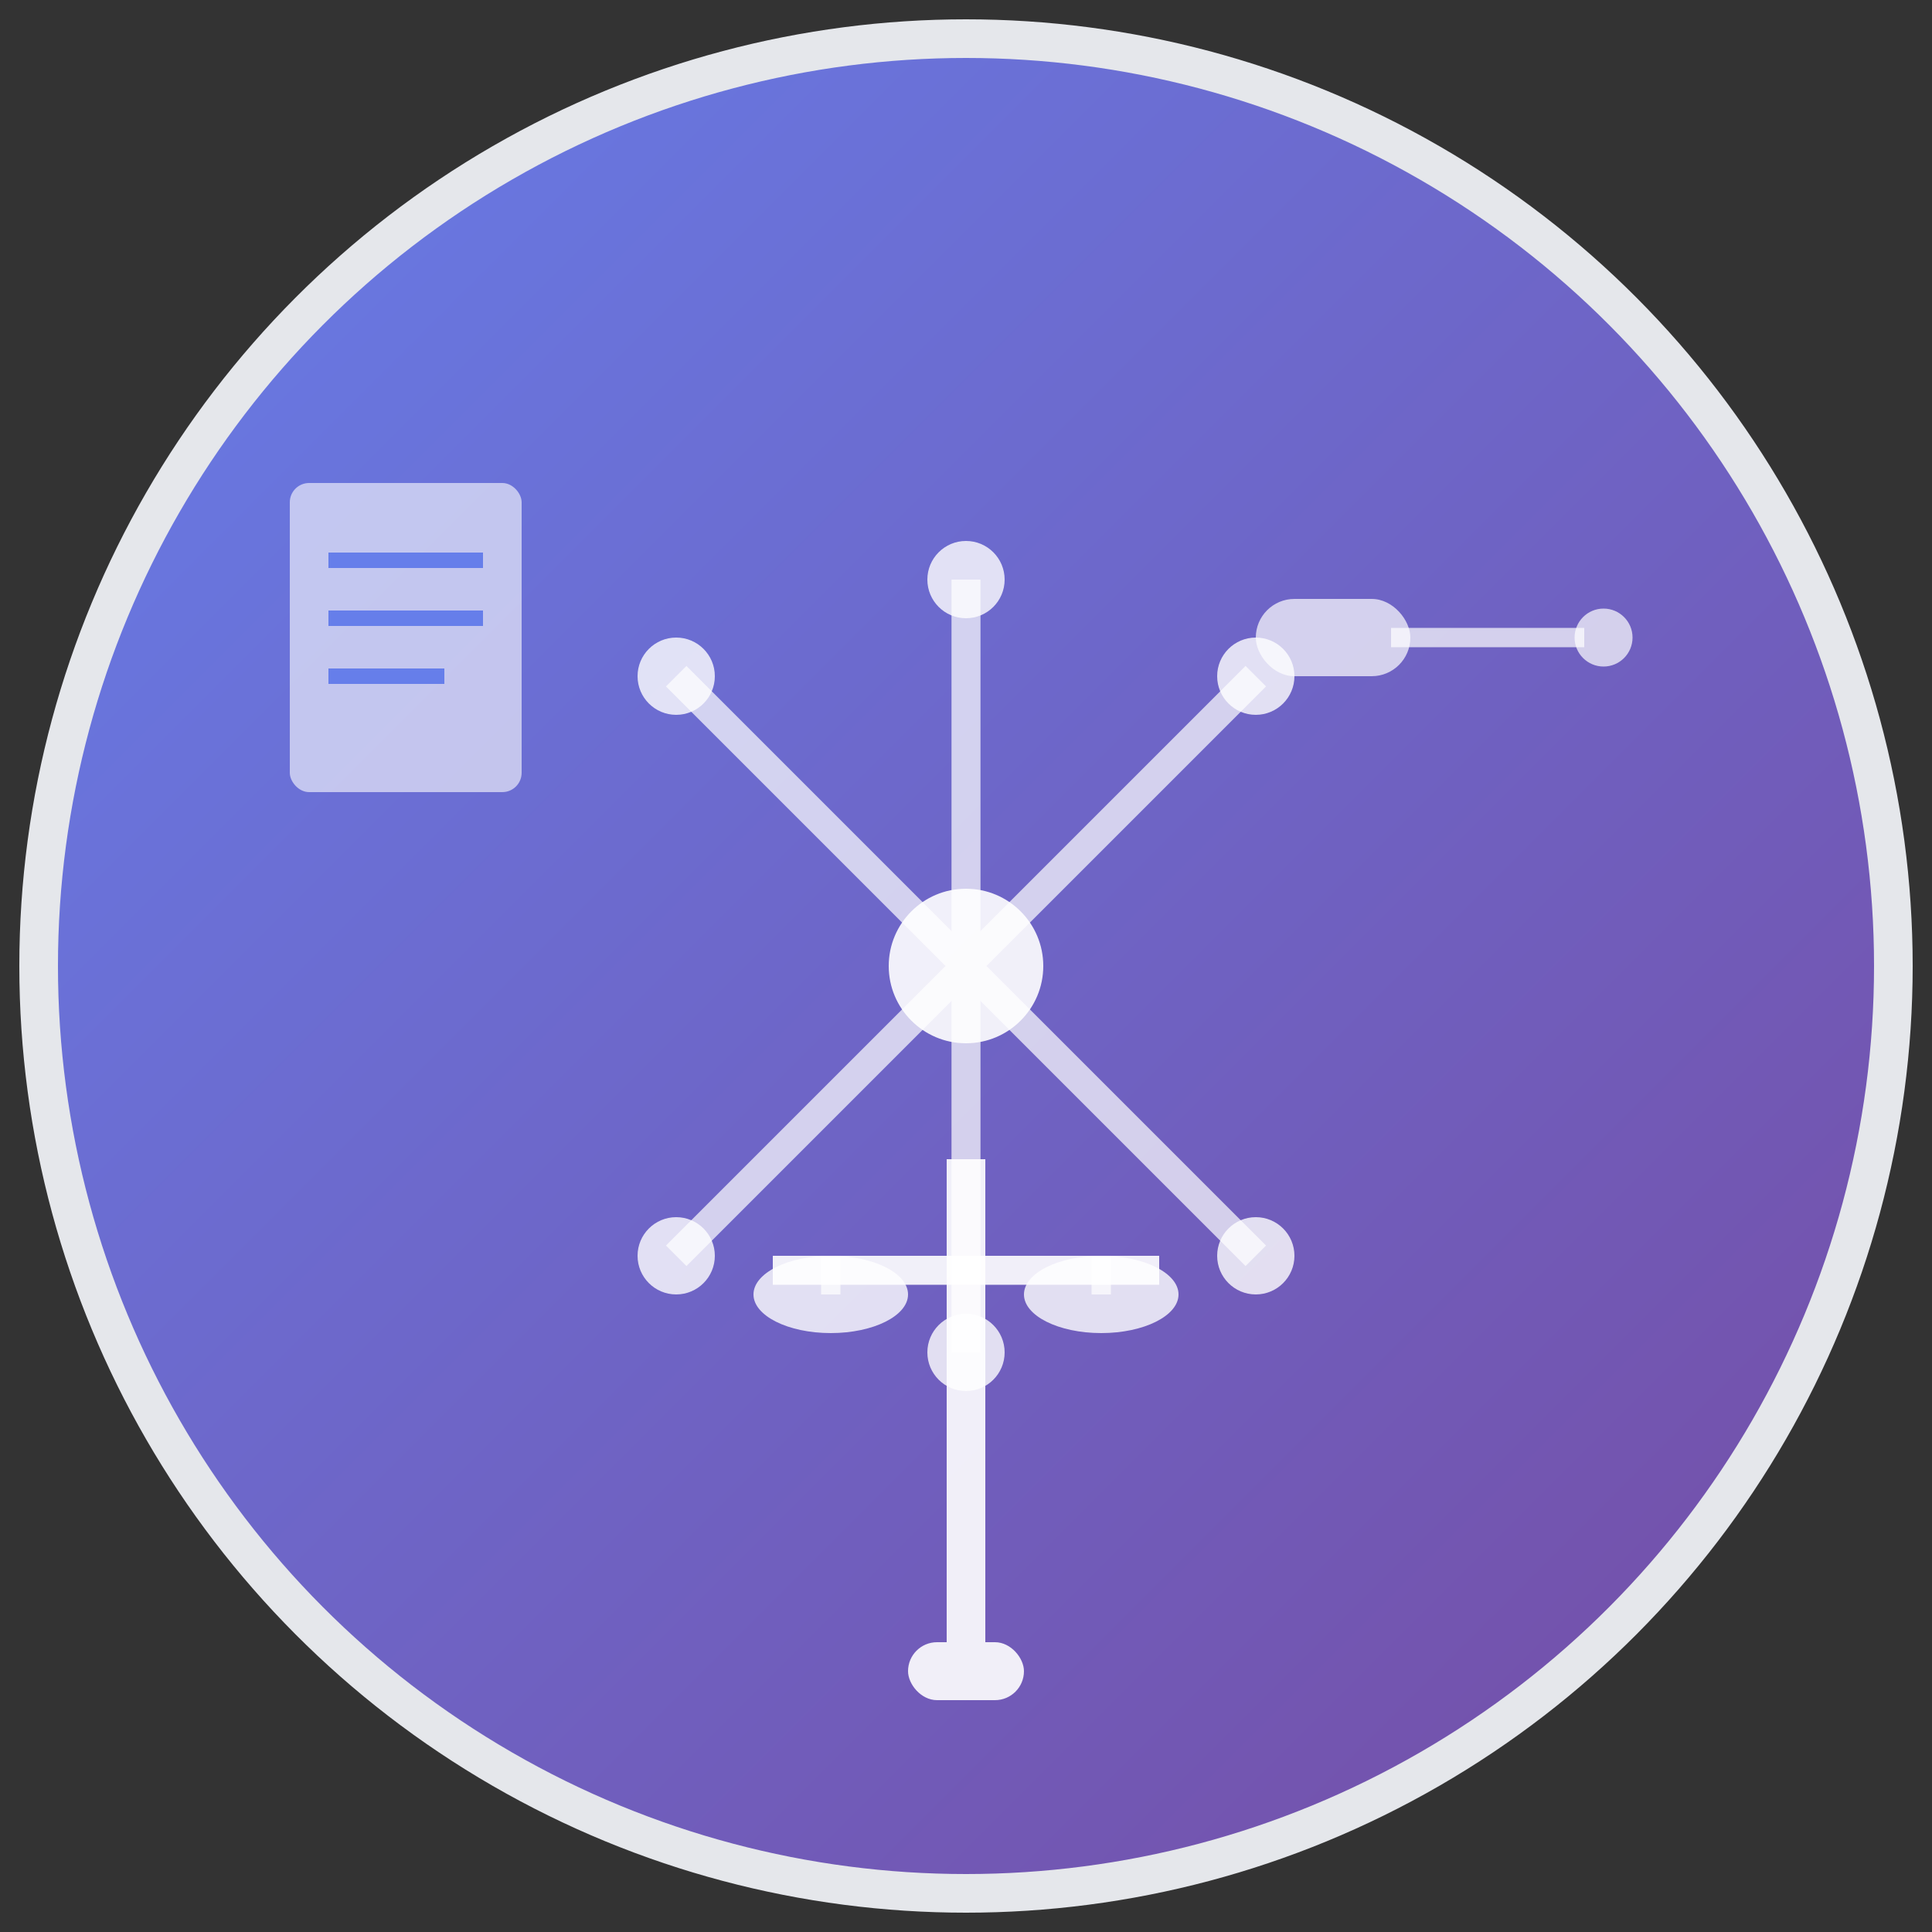 <svg xmlns="http://www.w3.org/2000/svg" viewBox="0 0 100 100" fill="none">
  <rect x="0" y="0" width="100" height="100" fill="#333333" stroke="none"/>
  <!-- Background Circle -->
  <circle cx="50" cy="50" r="48" fill="url(#gradient)" stroke="#E5E7EB" stroke-width="2"/>
  
  <!-- Gradient Definition -->
  <defs>
    <linearGradient id="gradient" x1="0%" y1="0%" x2="100%" y2="100%">
      <stop offset="0%" style="stop-color:#667eea;stop-opacity:1" />
      <stop offset="100%" style="stop-color:#764ba2;stop-opacity:1" />
    </linearGradient>
    <linearGradient id="whiteGradient" x1="0%" y1="0%" x2="100%" y2="100%">
      <stop offset="0%" style="stop-color:#ffffff;stop-opacity:0.9" />
      <stop offset="100%" style="stop-color:#f8fafc;stop-opacity:0.8" />
    </linearGradient>
  </defs>
  
  <!-- AI Brain/Circuit Pattern -->
  <g transform="translate(20, 20)">
    <!-- Central Node -->
    <circle cx="30" cy="30" r="4" fill="white" opacity="0.9"/>
    
    <!-- Neural Network Lines -->
    <g stroke="white" stroke-width="1.5" opacity="0.7">
      <line x1="30" y1="30" x2="15" y2="15"/>
      <line x1="30" y1="30" x2="45" y2="15"/>
      <line x1="30" y1="30" x2="15" y2="45"/>
      <line x1="30" y1="30" x2="45" y2="45"/>
      <line x1="30" y1="30" x2="30" y2="10"/>
      <line x1="30" y1="30" x2="30" y2="50"/>
    </g>
    
    <!-- Outer Nodes -->
    <circle cx="15" cy="15" r="2" fill="white" opacity="0.8"/>
    <circle cx="45" cy="15" r="2" fill="white" opacity="0.8"/>
    <circle cx="15" cy="45" r="2" fill="white" opacity="0.8"/>
    <circle cx="45" cy="45" r="2" fill="white" opacity="0.8"/>
    <circle cx="30" cy="10" r="2" fill="white" opacity="0.8"/>
    <circle cx="30" cy="50" r="2" fill="white" opacity="0.8"/>
  </g>
  
  <!-- Scales of Justice -->
  <g transform="translate(35, 55)">
    <!-- Scale Post -->
    <rect x="14" y="5" width="2" height="25" fill="white" opacity="0.9"/>
    <!-- Scale Beam -->
    <rect x="5" y="10" width="20" height="1.5" fill="white" opacity="0.9"/>
    <!-- Left Scale Pan -->
    <ellipse cx="8" cy="12" rx="4" ry="2" fill="white" opacity="0.8"/>
    <!-- Right Scale Pan -->
    <ellipse cx="22" cy="12" rx="4" ry="2" fill="white" opacity="0.8"/>
    <!-- Scale Chains -->
    <line x1="8" y1="12" x2="8" y2="10" stroke="white" stroke-width="1" opacity="0.7"/>
    <line x1="22" y1="12" x2="22" y2="10" stroke="white" stroke-width="1" opacity="0.7"/>
    <!-- Base -->
    <rect x="12" y="30" width="6" height="3" rx="1.5" fill="white" opacity="0.9"/>
  </g>
  
  <!-- Legal Document Icon -->
  <g transform="translate(15, 25)">
    <rect x="0" y="0" width="12" height="16" rx="1" fill="white" opacity="0.6"/>
    <line x1="2" y1="4" x2="10" y2="4" stroke="#667eea" stroke-width="0.8"/>
    <line x1="2" y1="7" x2="10" y2="7" stroke="#667eea" stroke-width="0.8"/>
    <line x1="2" y1="10" x2="8" y2="10" stroke="#667eea" stroke-width="0.8"/>
  </g>
  
  <!-- Gavel Icon -->
  <g transform="translate(65, 25)">
    <rect x="0" y="6" width="8" height="4" rx="2" fill="white" opacity="0.7"/>
    <rect x="7" y="7.5" width="10" height="1" fill="white" opacity="0.7"/>
    <circle cx="18" cy="8" r="1.5" fill="white" opacity="0.7"/>
  </g>
</svg>
